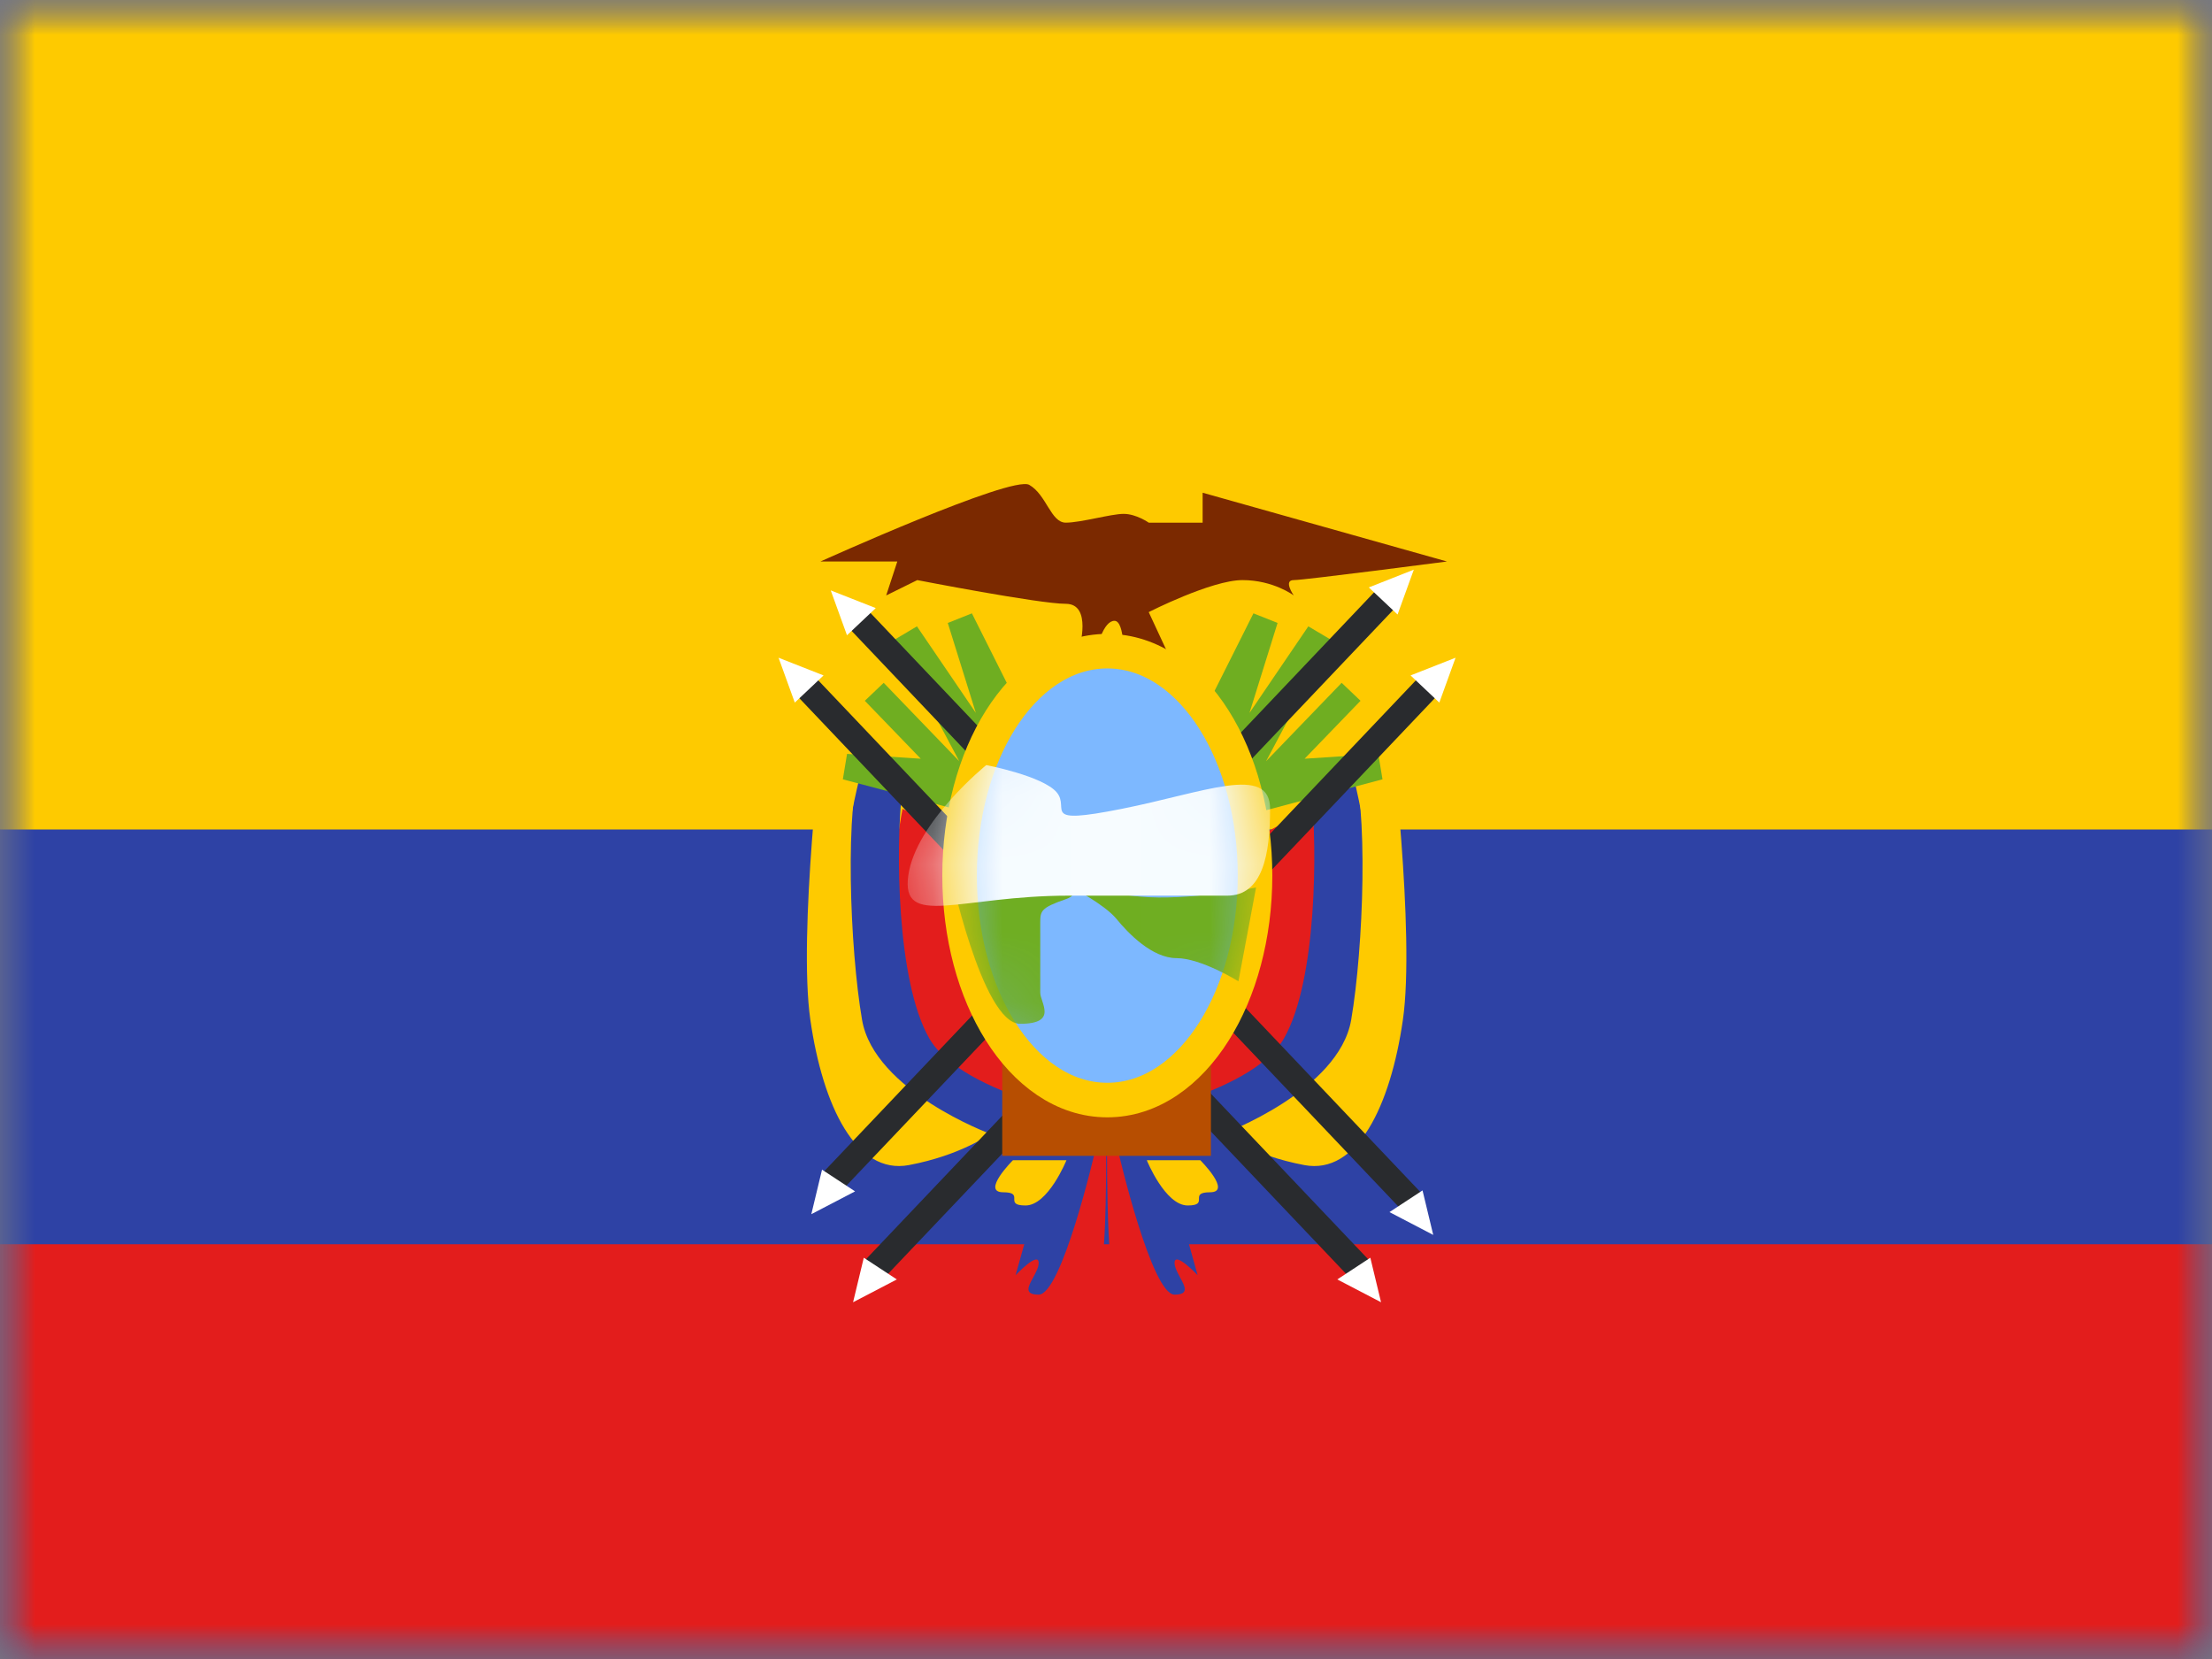 <svg width="32" height="24" viewBox="0 0 32 24" fill="none" xmlns="http://www.w3.org/2000/svg">
<rect x="0" y="0" width="32" height="24" fill="#808080" stroke="none"/>
<mask id="mask0_1957_20209" style="mask-type:luminance" maskUnits="userSpaceOnUse" x="0" y="0" width="32" height="24">
<rect width="32" height="24" fill="white"/>
</mask>
<g mask="url(#mask0_1957_20209)">
<path fill-rule="evenodd" clip-rule="evenodd" d="M0 0V24H32V0H0Z" fill="#2E42A5"/>
<mask id="mask1_1957_20209" style="mask-type:luminance" maskUnits="userSpaceOnUse" x="0" y="0" width="32" height="24">
<path fill-rule="evenodd" clip-rule="evenodd" d="M0 0V24H32V0H0Z" fill="white"/>
</mask>
<g mask="url(#mask1_1957_20209)">
<path fill-rule="evenodd" clip-rule="evenodd" d="M0 0V12H32V0H0Z" fill="#FECA00"/>
<path fill-rule="evenodd" clip-rule="evenodd" d="M0 18V24H32V18H0Z" fill="#E31D1C"/>
<path fill-rule="evenodd" clip-rule="evenodd" d="M11.869 8.123C11.869 8.123 14.637 6.872 14.889 7.014C15.14 7.157 15.201 7.561 15.418 7.561C15.635 7.561 16.073 7.434 16.255 7.434C16.438 7.434 16.618 7.561 16.618 7.561H17.398V7.128L20.933 8.123C20.933 8.123 18.871 8.392 18.716 8.392C18.56 8.392 18.716 8.614 18.716 8.614C18.716 8.614 18.422 8.392 17.974 8.392C17.526 8.392 16.618 8.855 16.618 8.855L16.948 9.565L16.618 9.774L16.255 9.565C16.255 9.565 16.279 8.981 16.122 8.981C15.966 8.981 15.852 9.356 15.852 9.565C15.852 9.774 15.418 9.774 15.418 9.774L15.612 9.383C15.612 9.383 15.805 8.735 15.418 8.735C15.032 8.735 13.27 8.392 13.27 8.392L12.82 8.614L12.981 8.123H11.869Z" fill="#7B2900"/>
<path fill-rule="evenodd" clip-rule="evenodd" d="M13.057 14.823C12.625 13.852 13.057 11.701 13.057 11.701L13.897 12.141C13.797 12.643 13.782 13.592 14.096 14.368C14.41 15.143 15.598 15.755 15.598 15.755C15.598 15.755 16.197 15.888 15.287 15.984C14.376 16.081 13.489 15.794 13.057 14.823ZM15.21 18.647C14.939 18.647 15.751 16.843 15.751 16.843L16.001 16.342C16.001 16.342 16.032 18.466 15.86 18.647C15.75 18.764 15.625 18.731 15.478 18.692C15.396 18.671 15.307 18.647 15.21 18.647Z" fill="#E31D1C"/>
<path fill-rule="evenodd" clip-rule="evenodd" d="M12.275 14.506C11.913 13.056 12.478 11.087 12.478 11.087L13.046 11.493C12.963 12.243 12.963 14.181 13.443 15.021C13.924 15.861 16.032 16.214 16.032 16.214C16.032 16.214 15.616 16.522 14.854 16.665C14.091 16.809 12.637 15.956 12.275 14.506ZM14.692 18.448L15.026 17.254L15.498 16.677H15.836C15.836 16.677 15.36 18.729 15.026 18.729C14.81 18.729 14.875 18.61 14.947 18.479C14.986 18.407 15.026 18.332 15.026 18.27C15.026 18.093 14.692 18.448 14.692 18.448Z" fill="#2E42A5"/>
<path fill-rule="evenodd" clip-rule="evenodd" d="M11.723 14.754C11.543 13.506 11.903 10.524 11.903 10.524L12.471 10.93C12.214 11.653 12.294 13.725 12.471 14.754C12.648 15.783 14.326 16.403 14.326 16.403C14.326 16.403 13.91 16.711 13.148 16.855C12.385 16.998 11.903 16.002 11.723 14.754ZM14.513 17.248C14.189 17.248 14.654 16.784 14.654 16.784H15.428C15.428 16.784 15.163 17.439 14.836 17.439C14.672 17.439 14.673 17.391 14.673 17.343C14.674 17.296 14.674 17.248 14.513 17.248Z" fill="#FECA00"/>
<path fill-rule="evenodd" clip-rule="evenodd" d="M18.961 14.823C19.393 13.852 18.961 11.701 18.961 11.701L18.121 12.141C18.221 12.643 18.236 13.592 17.922 14.368C17.608 15.143 16.42 15.755 16.42 15.755C16.42 15.755 15.821 15.888 16.732 15.984C17.642 16.081 18.529 15.794 18.961 14.823ZM16.808 18.647C17.079 18.647 16.267 16.843 16.267 16.843L16.017 16.342C16.017 16.342 15.986 18.466 16.158 18.647C16.268 18.764 16.393 18.731 16.54 18.692C16.622 18.671 16.711 18.647 16.808 18.647Z" fill="#E31D1C"/>
<path fill-rule="evenodd" clip-rule="evenodd" d="M19.743 14.506C20.105 13.056 19.54 11.087 19.54 11.087L18.972 11.493C19.055 12.243 19.055 14.181 18.575 15.021C18.094 15.861 15.986 16.214 15.986 16.214C15.986 16.214 16.402 16.522 17.164 16.665C17.927 16.809 19.381 15.956 19.743 14.506ZM17.326 18.448L16.992 17.254L16.52 16.677H16.182C16.182 16.677 16.659 18.729 16.992 18.729C17.208 18.729 17.143 18.61 17.071 18.479C17.033 18.407 16.992 18.332 16.992 18.27C16.992 18.093 17.326 18.448 17.326 18.448Z" fill="#2E42A5"/>
<path fill-rule="evenodd" clip-rule="evenodd" d="M20.295 14.754C20.475 13.506 20.115 10.524 20.115 10.524L19.547 10.93C19.804 11.653 19.724 13.725 19.547 14.754C19.37 15.783 17.692 16.403 17.692 16.403C17.692 16.403 18.108 16.711 18.87 16.855C19.633 16.998 20.115 16.002 20.295 14.754ZM17.505 17.248C17.829 17.248 17.364 16.784 17.364 16.784H16.59C16.59 16.784 16.855 17.439 17.182 17.439C17.346 17.439 17.345 17.391 17.345 17.343C17.345 17.296 17.344 17.248 17.505 17.248Z" fill="#FECA00"/>
<path d="M12.193 11.274L12.254 10.906L13.32 10.976L12.511 10.138L12.784 9.878L13.877 11.012L12.942 9.253L13.265 9.061L14.117 10.313L13.711 9.012L14.06 8.873L15.369 11.483L14.867 11.451L14.916 11.609L15.344 11.722L15.246 12.084L15.048 12.031L15.233 12.625L14.911 12.152L15.472 13.204L14.095 11.779L12.193 11.274Z" fill="#6FAE21"/>
<path d="M20 11.274L19.939 10.906L18.873 10.976L19.682 10.138L19.409 9.878L18.316 11.012L19.251 9.253L18.927 9.061L18.076 10.313L18.482 9.012L18.133 8.873L16.824 11.483L17.326 11.451L17.277 11.609L16.849 11.722L16.947 12.084L17.145 12.031L16.96 12.625L17.281 12.152L16.721 13.204L18.098 11.779L20 11.274Z" fill="#6FAE21"/>
<path d="M12.768 18.511L12.493 18.253L20.612 9.706L20.887 9.963L12.768 18.511Z" fill="#292B2E"/>
<path fill-rule="evenodd" clip-rule="evenodd" d="M20.406 9.771L20.822 10.164L21.057 9.515L20.406 9.771Z" fill="white"/>
<path fill-rule="evenodd" clip-rule="evenodd" d="M12.974 18.509L12.496 18.195L12.341 18.839L12.974 18.509Z" fill="white"/>
<path d="M12.164 17.237L11.889 16.98L20.008 8.432L20.283 8.689L12.164 17.237Z" fill="#292B2E"/>
<path fill-rule="evenodd" clip-rule="evenodd" d="M19.802 8.498L20.218 8.89L20.453 8.241L19.802 8.498Z" fill="white"/>
<path fill-rule="evenodd" clip-rule="evenodd" d="M12.37 17.235L11.892 16.921L11.737 17.565L12.37 17.235Z" fill="white"/>
<path d="M19.552 18.511L19.827 18.253L11.708 9.706L11.433 9.963L19.552 18.511Z" fill="#292B2E"/>
<path fill-rule="evenodd" clip-rule="evenodd" d="M11.914 9.771L11.498 10.164L11.263 9.515L11.914 9.771Z" fill="white"/>
<path fill-rule="evenodd" clip-rule="evenodd" d="M19.346 18.509L19.824 18.195L19.979 18.839L19.346 18.509Z" fill="white"/>
<path d="M20.307 17.536L20.581 17.279L12.463 8.731L12.188 8.988L20.307 17.536Z" fill="#292B2E"/>
<path fill-rule="evenodd" clip-rule="evenodd" d="M12.669 8.797L12.253 9.19L12.018 8.541L12.669 8.797Z" fill="white"/>
<path fill-rule="evenodd" clip-rule="evenodd" d="M20.101 17.535L20.579 17.221L20.734 17.865L20.101 17.535Z" fill="white"/>
<rect x="14.499" y="15.223" width="3.019" height="1.498" fill="#B74E01"/>
<path d="M16.019 15.914C16.656 15.914 17.196 15.504 17.564 14.919C17.935 14.331 18.156 13.534 18.156 12.667C18.156 11.8 17.935 11.002 17.564 10.414C17.196 9.83 16.656 9.42 16.019 9.42C15.381 9.42 14.841 9.83 14.473 10.414C14.102 11.002 13.882 11.8 13.882 12.667C13.882 13.534 14.102 14.331 14.473 14.919C14.841 15.504 15.381 15.914 16.019 15.914Z" fill="#7DB8FF" stroke="#FECA00" stroke-width="0.5"/>
<mask id="mask2_1957_20209" style="mask-type:luminance" maskUnits="userSpaceOnUse" x="13" y="9" width="6" height="8">
<path d="M16.019 15.914C16.656 15.914 17.196 15.504 17.564 14.919C17.935 14.331 18.156 13.534 18.156 12.667C18.156 11.8 17.935 11.002 17.564 10.414C17.196 9.83 16.656 9.42 16.019 9.42C15.381 9.42 14.841 9.83 14.473 10.414C14.102 11.002 13.882 11.8 13.882 12.667C13.882 13.534 14.102 14.331 14.473 14.919C14.841 15.504 15.381 15.914 16.019 15.914Z" fill="white" stroke="white" stroke-width="0.5"/>
</mask>
<g mask="url(#mask2_1957_20209)">
<path fill-rule="evenodd" clip-rule="evenodd" d="M13.975 12.716H15.049C15.049 12.716 15.787 12.879 15.418 13.008C15.049 13.136 15.049 13.179 15.049 13.362C15.049 13.546 15.049 14.217 15.049 14.361C15.049 14.504 15.312 14.811 14.758 14.811C14.205 14.811 13.728 12.536 13.728 12.536L13.975 12.716Z" fill="#6FAE21"/>
<path fill-rule="evenodd" clip-rule="evenodd" d="M18.171 12.839C18.171 12.839 17.173 13.036 16.49 12.97C15.807 12.905 15.507 12.839 15.507 12.839C15.507 12.839 15.983 13.087 16.152 13.294C16.322 13.502 16.668 13.861 17.021 13.861C17.375 13.861 17.916 14.196 17.916 14.196L18.171 12.839Z" fill="#6FAE21"/>
<path fill-rule="evenodd" clip-rule="evenodd" d="M14.268 11.068C14.268 11.068 15.09 11.226 15.288 11.464C15.486 11.702 15.026 11.94 16.224 11.702C17.423 11.464 18.374 11.049 18.374 11.702C18.374 12.355 18.269 12.957 17.753 12.957C17.238 12.957 17.032 12.957 15.46 12.957C13.887 12.957 13.03 13.438 13.14 12.664C13.25 11.89 14.268 11.068 14.268 11.068Z" fill="#F7FCFF"/>
</g>
</g>
</g>
</svg>
